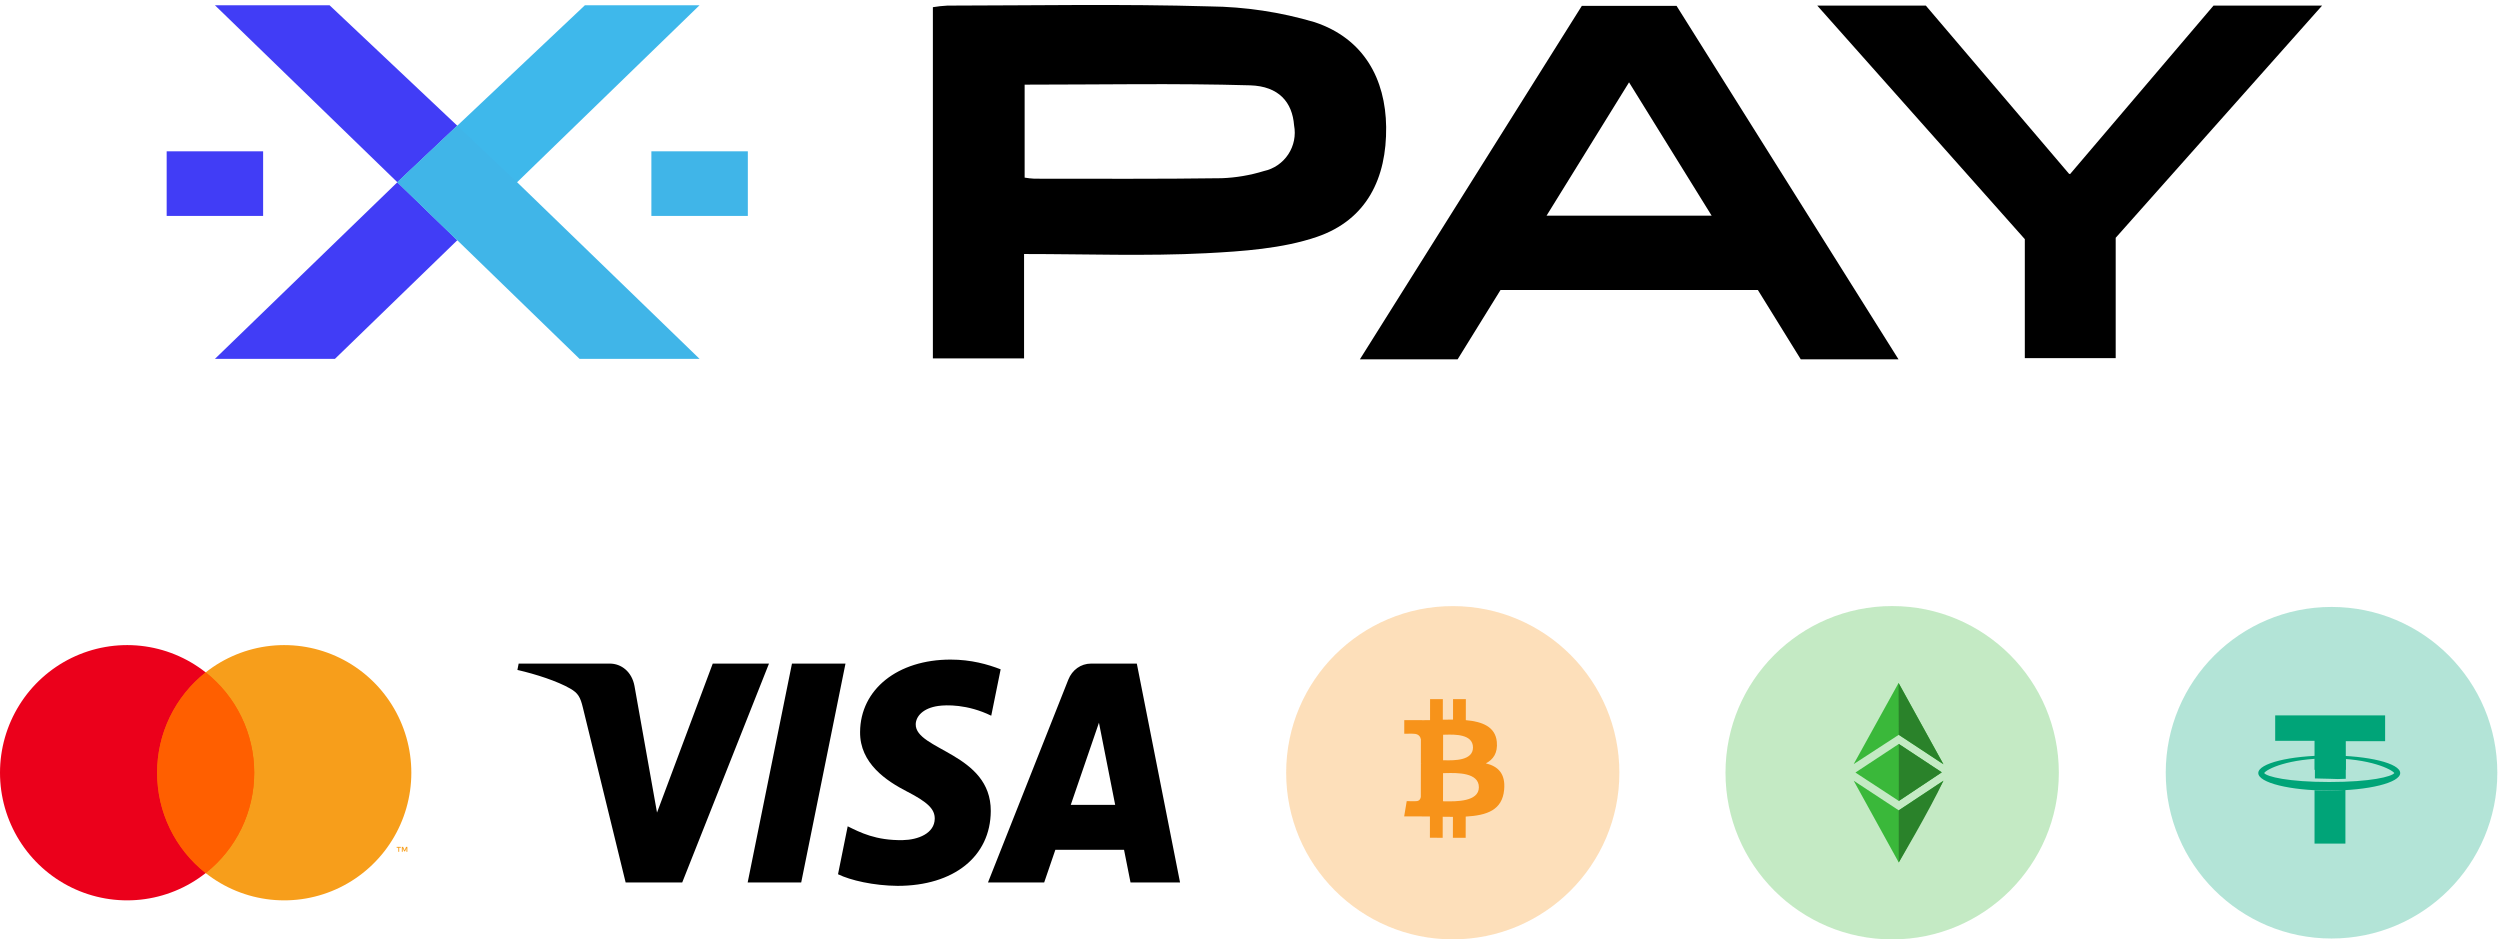 <svg xmlns="http://www.w3.org/2000/svg" width="165" height="62" viewBox="0 0 165 62" fill="none">    <g clip-path="url(#clip0_0_1)">        <path opacity="0.3" d="M106.879 51.014C106.872 57.087 101.942 62.005 95.868 61.998C89.797 61.99 84.879 57.06 84.887 50.987C84.893 44.913 89.823 39.995 95.895 40.003C101.968 40.01 106.886 44.94 106.879 51.014L106.879 51.014Z" fill="#F7931A"/>        <path fill-rule="evenodd" clip-rule="evenodd" d="M98.79 48.962C98.695 47.963 97.833 47.627 96.744 47.53L96.746 46.144L95.901 46.143L95.9 47.492C95.678 47.492 95.452 47.496 95.226 47.5L95.228 46.142L94.385 46.141L94.383 47.527C94.2 47.53 94.021 47.533 93.846 47.533L93.846 47.529L92.682 47.527L92.681 48.428C92.681 48.428 93.304 48.417 93.294 48.429C93.635 48.429 93.747 48.628 93.779 48.799L93.777 50.378C93.8 50.378 93.831 50.379 93.866 50.384L93.777 50.384L93.774 52.596C93.759 52.704 93.695 52.876 93.457 52.876C93.468 52.885 92.843 52.875 92.843 52.875L92.675 53.883L93.773 53.884C93.897 53.884 94.02 53.885 94.141 53.887L94.141 53.887C94.22 53.888 94.298 53.889 94.375 53.889L94.374 55.292L95.217 55.293L95.219 53.906C95.45 53.911 95.674 53.913 95.893 53.913L95.891 55.294L96.734 55.294L96.737 53.895C98.155 53.815 99.149 53.459 99.273 52.127C99.374 51.055 98.87 50.575 98.065 50.381C98.555 50.132 98.861 49.693 98.79 48.962L98.79 48.962ZM97.606 51.959C97.605 52.92 96.094 52.897 95.403 52.887L95.403 52.887C95.342 52.886 95.286 52.885 95.239 52.885L95.242 51.027C95.299 51.027 95.369 51.026 95.448 51.024C96.156 51.008 97.607 50.976 97.606 51.958L97.606 51.959ZM95.382 50.179C95.958 50.189 97.215 50.211 97.217 49.337C97.218 48.444 96.008 48.474 95.418 48.489C95.351 48.491 95.293 48.492 95.245 48.492L95.243 50.177C95.282 50.177 95.329 50.178 95.382 50.179Z" fill="#F7931A"/>    </g>    <path opacity="0.3" d="M124.883 62C130.958 62 135.883 57.075 135.883 51C135.883 44.925 130.958 40 124.883 40C118.808 40 113.883 44.925 113.883 51C113.883 57.075 118.808 62 124.883 62Z" fill="#3AB83A"/>    <mask id="mask0_0_1" style="mask-type:alpha" maskUnits="userSpaceOnUse" x="113" y="40" width="23" height="22">        <path d="M124.883 62C130.958 62 135.883 57.075 135.883 51C135.883 44.925 130.958 40 124.883 40C118.808 40 113.883 44.925 113.883 51C113.883 57.075 118.808 62 124.883 62Z" fill="white"/>    </mask>    <g mask="url(#mask0_0_1)">        <path fill-rule="evenodd" clip-rule="evenodd" d="M122.344 50.43L125.318 48.497L128.267 50.442L125.305 45.077L122.344 50.43ZM122.458 50.988L125.321 49.101L128.147 50.974L125.323 52.863L122.458 50.988ZM122.344 51.528C123.388 52.213 124.477 52.929 125.318 53.483L128.267 51.528C127.199 53.487 126.31 55.118 125.318 56.923L124.71 55.821C123.893 54.34 123.05 52.812 122.344 51.528Z" fill="#3AB83A"/>        <path fill-rule="evenodd" clip-rule="evenodd" d="M125.306 45.077L125.317 48.497L128.267 50.442L125.306 45.077ZM125.32 49.101L128.164 50.974L125.321 52.863L125.32 49.101ZM125.317 53.483L128.267 51.528C127.352 53.487 125.317 56.923 125.317 56.923V53.483Z" fill="#2A822A"/>    </g>    <path opacity="0.3" d="M164.823 51C164.823 57.043 159.924 61.942 153.881 61.942C147.838 61.942 142.939 57.043 142.939 51C142.939 44.957 147.838 40.058 153.881 40.058C159.924 40.058 164.823 44.957 164.823 51Z" fill="#00A478"/>    <path d="M152.759 50.809V48.894H150.163V47.216H157.418V48.918H154.822V50.809H152.759Z" fill="#00A478"/>    <path fill-rule="evenodd" clip-rule="evenodd" d="M149.047 51.021C149.047 50.383 151.133 49.863 153.73 49.863C156.326 49.863 158.413 50.383 158.413 51.021C158.413 51.659 156.326 52.179 153.73 52.179C151.133 52.179 149.047 51.659 149.047 51.021ZM158.025 51.021C157.855 50.785 156.447 50.052 153.73 50.052C151.012 50.052 149.605 50.761 149.435 51.021C149.605 51.258 151.012 51.612 153.73 51.612C156.472 51.612 157.855 51.258 158.025 51.021Z" fill="#00A478"/>    <path d="M154.821 51.4V50.076C154.482 50.052 154.118 50.029 153.754 50.029C153.414 50.029 153.099 50.029 152.783 50.052V51.376C153.074 51.376 153.414 51.4 153.754 51.4C154.118 51.423 154.482 51.423 154.821 51.4Z" fill="#00A478"/>    <path d="M153.73 52.179C153.39 52.179 153.074 52.179 152.759 52.156V55.677H154.797V52.132C154.458 52.156 154.094 52.179 153.73 52.179Z" fill="#00A478"/>    <path class="x-pay" d="M86.77 1.465C84.516 0.797 82.18 0.446 79.83 0.422C74.064 0.253 68.291 0.364 62.524 0.37C62.204 0.387 61.886 0.421 61.57 0.474V23.653H67.588V16.765C71.69 16.765 75.65 16.914 79.598 16.713C81.984 16.59 84.648 16.408 86.906 15.637C90.215 14.509 91.524 11.749 91.486 8.379C91.447 5.224 90.021 2.547 86.77 1.465ZM83.416 11.289C82.512 11.568 81.575 11.727 80.63 11.762C76.515 11.82 72.393 11.794 68.271 11.794C68.055 11.783 67.84 11.759 67.626 11.723V5.587C72.638 5.587 77.579 5.489 82.507 5.632C84.41 5.69 85.293 6.753 85.409 8.269C85.536 8.934 85.398 9.623 85.025 10.187C84.653 10.751 84.075 11.147 83.416 11.289Z" fill="currentColor"/>    <path class="x-pay" d="M110.646 0.386H104.402L89.753 23.714H96.204L99.035 19.139H116.019L118.85 23.714H125.3L110.652 0.386H110.646ZM112.968 14.233H102.073L107.517 5.434L112.968 14.233Z" fill="currentColor"/>    <path class="x-pay" d="M153.259 0.369H146.093L136.637 11.475L136.644 11.488L136.592 11.475L136.553 11.482L136.56 11.475L127.104 0.369H119.938L133.638 15.784V23.638H139.636V15.694L153.259 0.369Z" fill="currentColor"/>    <path d="M30.18 8.297L26.226 12.029L14.184 0.346H21.75L30.18 8.297Z" fill="#413DF6"/>    <path d="M26.226 12.028L30.18 15.858L22.105 23.686H14.184L26.226 12.028Z" fill="#413DF6"/>    <path d="M46.17 0.346L34.127 12.029L30.18 15.859L26.226 12.029L30.18 8.297L38.604 0.346H46.17Z" fill="#3EB8EB"/>    <path d="M17.366 9.987H11V14.251H17.366V9.987Z" fill="#413DF6"/>    <path d="M49.357 9.987H42.991V14.251H49.357V9.987Z" fill="#40B5E8"/>    <path d="M46.17 23.684H38.249L30.18 15.856L26.226 12.026L30.18 8.294L34.127 12.026L46.17 23.684Z" fill="#40B5E8"/>    <path class="visa" fill-rule="evenodd" clip-rule="evenodd" d="M56.766 48.307C56.741 50.388 58.52 51.548 59.859 52.239C61.236 52.947 61.698 53.401 61.693 54.034C61.682 55.004 60.595 55.431 59.577 55.448C57.801 55.477 56.769 54.941 55.948 54.536L55.309 57.7C56.132 58.102 57.657 58.452 59.238 58.467C62.949 58.467 65.378 56.53 65.391 53.526C65.405 49.714 60.404 49.503 60.438 47.799C60.45 47.282 60.916 46.731 61.938 46.591C62.444 46.52 63.84 46.466 65.422 47.237L66.043 44.175C65.192 43.847 64.099 43.533 62.737 43.533C59.243 43.533 56.786 45.497 56.766 48.307ZM72.013 43.797C71.335 43.797 70.763 44.215 70.509 44.856L65.207 58.242H68.916L69.654 56.085H74.186L74.614 58.242H77.883L75.03 43.797H72.013ZM72.531 47.699L73.602 53.123H70.67L72.531 47.699ZM52.27 43.797L49.346 58.242H52.88L55.802 43.797H52.27ZM47.041 43.797L43.363 53.629L41.875 45.269C41.7 44.336 41.011 43.797 40.245 43.797H34.231L34.148 44.216C35.382 44.499 36.785 44.956 37.634 45.445C38.154 45.744 38.303 46.005 38.473 46.715L41.292 58.242H45.027L50.753 43.797H47.041Z" fill="currentColor"/>    <path d="M17.245 44.377H9.904V57.623H17.245V44.377Z" fill="#FF5F00"/>    <path d="M10.37 51C10.368 49.724 10.656 48.465 11.211 47.318C11.767 46.17 12.575 45.165 13.574 44.377C12.336 43.4 10.85 42.793 9.285 42.624C7.72 42.456 6.139 42.733 4.723 43.423C3.307 44.114 2.113 45.191 1.278 46.531C0.443 47.871 0 49.419 0 51C0 52.581 0.443 54.129 1.278 55.469C2.113 56.809 3.307 57.886 4.723 58.577C6.139 59.268 7.72 59.544 9.285 59.376C10.85 59.207 12.336 58.6 13.574 57.623C12.575 56.835 11.767 55.83 11.211 54.682C10.656 53.535 10.368 52.276 10.37 51Z" fill="#EB001B"/>    <path d="M27.148 51C27.148 52.581 26.705 54.129 25.87 55.469C25.035 56.809 23.841 57.886 22.425 58.577C21.009 59.268 19.428 59.544 17.863 59.376C16.298 59.207 14.812 58.6 13.574 57.623C14.573 56.834 15.38 55.829 15.935 54.681C16.49 53.534 16.779 52.276 16.779 51C16.779 49.725 16.49 48.466 15.935 47.319C15.38 46.171 14.573 45.166 13.574 44.377C14.812 43.4 16.298 42.793 17.863 42.624C19.428 42.456 21.009 42.733 22.425 43.423C23.841 44.114 25.035 45.191 25.87 46.531C26.705 47.871 27.148 49.419 27.148 51Z" fill="#F79E1B"/>    <path fill-rule="evenodd" clip-rule="evenodd" d="M13.574 44.377H13.574L13.574 44.377C12.575 45.165 11.767 46.17 11.211 47.318C10.656 48.465 10.368 49.724 10.37 51C10.368 52.276 10.656 53.535 11.211 54.682C11.767 55.83 12.575 56.835 13.574 57.623H13.574C14.573 56.834 15.38 55.829 15.935 54.681C16.49 53.534 16.778 52.276 16.778 51C16.778 49.725 16.49 48.466 15.935 47.319C15.38 46.171 14.573 45.166 13.574 44.377C13.574 44.377 13.574 44.377 13.574 44.377Z" fill="#FF5F00"/>    <path d="M26.347 56.22V55.949H26.456V55.894H26.178V55.949H26.287V56.22H26.347ZM26.885 56.22V55.893H26.8L26.703 56.118L26.605 55.893H26.52V56.22H26.58V55.973L26.671 56.186H26.734L26.825 55.973V56.22H26.885Z" fill="#F79E1B"/>    <defs>        <clipPath id="clip0_0_1">            <rect width="22" height="22" fill="white" transform="translate(84.883 40)"/>        </clipPath>    </defs></svg>